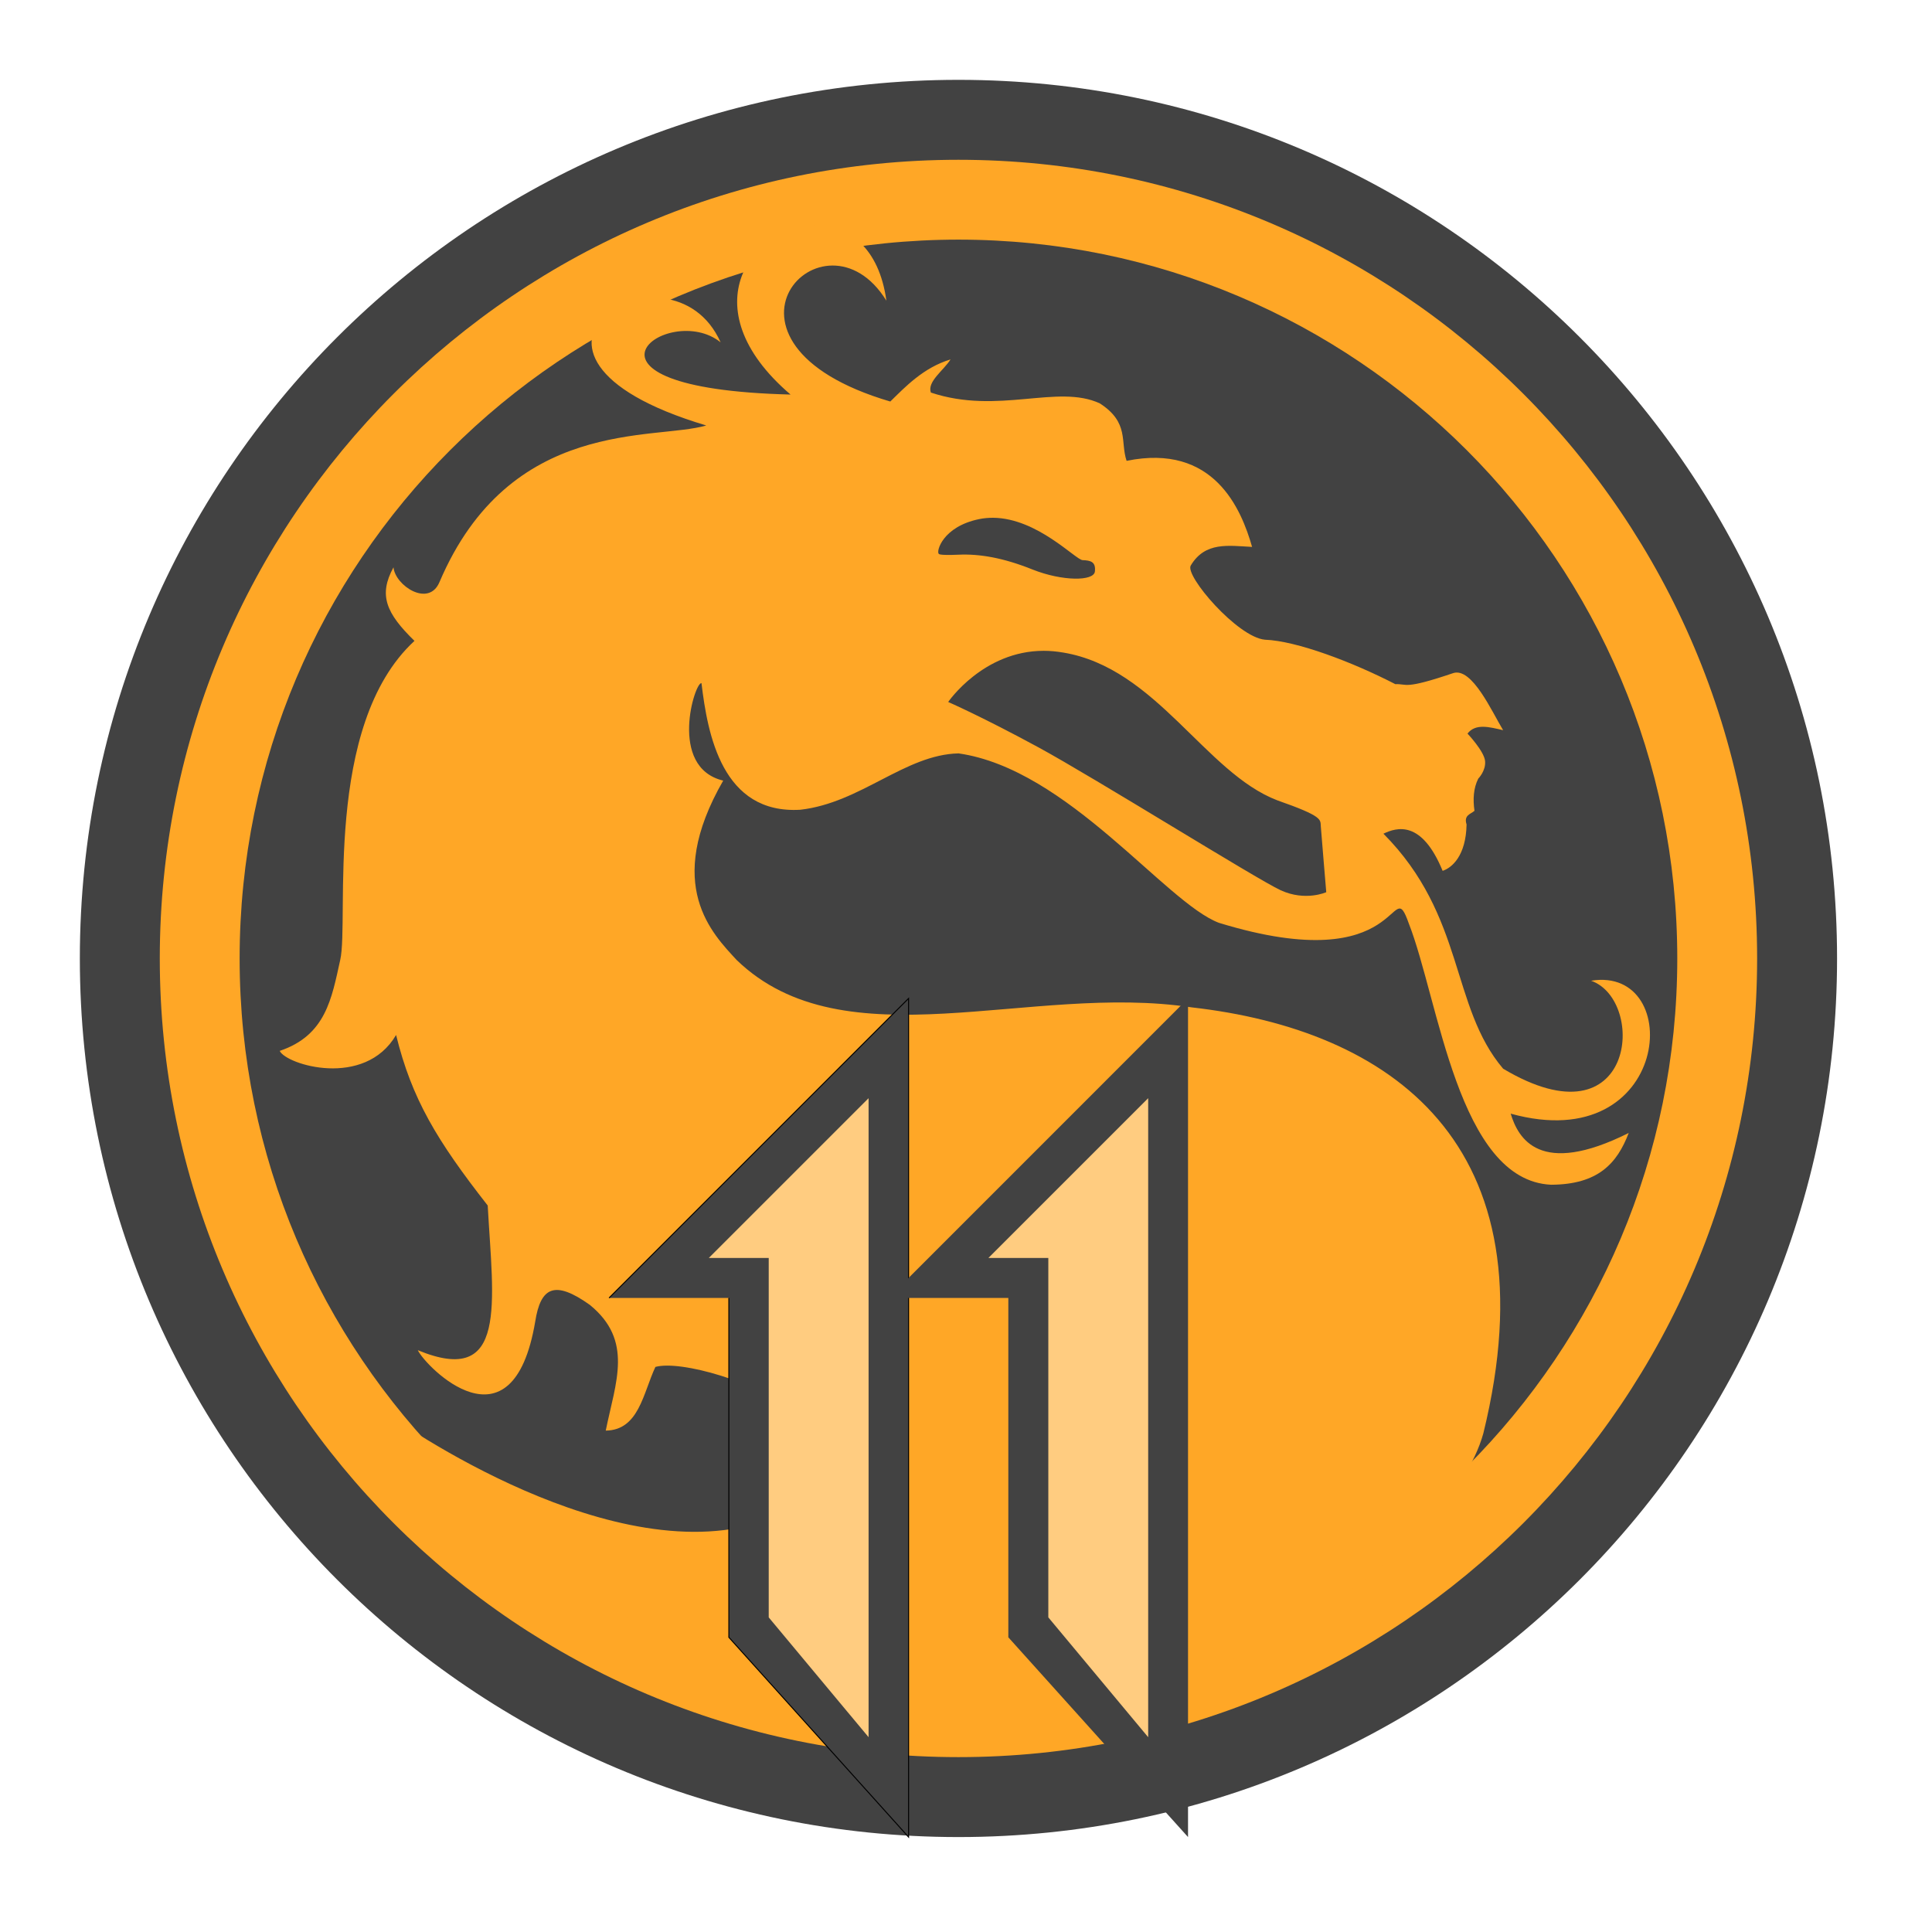 
<svg xmlns="http://www.w3.org/2000/svg" xmlns:xlink="http://www.w3.org/1999/xlink" width="64px" height="64px" viewBox="0 0 64 64" version="1.1">
<g id="surface1">
<path style=" stroke:none;fill-rule:nonzero;fill:rgb(25.882%,25.882%,25.882%);fill-opacity:1;" d="M 31.75 2.645 C 47.824 2.645 60.855 15.676 60.855 31.75 C 60.855 47.824 47.824 60.855 31.75 60.855 C 15.676 60.855 2.645 47.824 2.645 31.75 C 2.645 15.676 15.676 2.645 31.75 2.645 Z M 31.75 2.645 "/>
<path style=" stroke:none;fill-rule:nonzero;fill:rgb(100%,65.49%,14.902%);fill-opacity:1;" d="M 31.75 5.293 C 46.363 5.293 58.207 17.137 58.207 31.75 C 58.207 46.363 46.363 58.207 31.75 58.207 C 17.137 58.207 5.293 46.363 5.293 31.75 C 5.293 17.137 17.137 5.293 31.75 5.293 Z M 31.75 5.293 "/>
<path style=" stroke:none;fill-rule:nonzero;fill:rgb(25.882%,25.882%,25.882%);fill-opacity:1;" d="M 31.75 7.938 C 44.902 7.938 55.562 18.598 55.562 31.75 C 55.562 44.902 44.902 55.562 31.75 55.562 C 18.598 55.562 7.938 44.902 7.938 31.75 C 7.938 18.598 18.598 7.938 31.75 7.938 Z M 31.75 7.938 "/>
<path style=" stroke:none;fill-rule:nonzero;fill:rgb(100%,65.49%,14.902%);fill-opacity:1;" d="M 27.055 7.457 C 24.984 7.426 22.781 10.156 26.188 13.07 C 18.18 12.871 22.137 9.941 23.871 11.34 C 22.234 7.664 15.414 11.711 23.395 14.094 C 21.695 14.598 16.895 13.801 14.559 19.281 C 14.203 20.133 13.09 19.398 13.035 18.793 C 12.531 19.715 12.789 20.312 13.73 21.23 C 10.688 24.035 11.574 30.465 11.27 31.801 C 10.988 33.07 10.797 34.297 9.266 34.812 C 9.48 35.27 12.074 36.066 13.121 34.285 C 13.641 36.402 14.469 37.777 16.156 39.934 C 16.336 43.172 16.828 45.961 13.84 44.727 C 14.086 45.254 16.977 48.238 17.73 43.777 C 17.91 42.637 18.371 42.395 19.535 43.223 C 20.996 44.41 20.391 45.785 20.066 47.391 C 21.164 47.375 21.301 46.156 21.711 45.281 C 23.391 44.82 31.754 48.156 24.977 50.492 C 19.789 51.926 12.73 46.766 12.73 46.766 C 17.324 53.461 26.547 56.527 32.754 57.074 C 39.828 56.848 48.02 51.508 49.137 47.484 C 51.508 37.82 45.984 34.109 39.48 33.371 C 34.129 32.551 27.988 35.262 24.402 31.801 C 23.613 30.941 21.961 29.328 23.957 25.859 C 22.113 25.418 23.031 22.551 23.238 22.633 C 23.441 24.328 23.922 26.977 26.512 26.824 C 28.52 26.594 29.98 24.996 31.754 24.957 C 35.371 25.473 38.613 29.906 40.379 30.57 C 46.605 32.48 46.043 28.832 46.668 30.59 C 47.664 33.133 48.301 39.105 51.383 39.246 C 52.934 39.238 53.566 38.547 53.953 37.531 C 51 39.008 50.289 37.703 50.043 36.891 C 55.359 38.363 55.848 31.977 52.707 32.488 C 54.555 33.141 54.172 38.012 49.793 35.402 C 48.039 33.336 48.543 30.352 45.828 27.617 C 46.27 27.406 47.094 27.156 47.789 28.848 C 48.098 28.746 48.562 28.348 48.582 27.312 C 48.484 27 48.715 26.973 48.844 26.859 C 48.789 26.477 48.809 26.113 48.969 25.793 C 48.969 25.793 49.227 25.535 49.195 25.207 C 49.16 24.879 48.613 24.301 48.613 24.301 C 48.883 23.953 49.344 24.086 49.793 24.188 C 49.426 23.586 48.766 22.098 48.141 22.297 C 46.484 22.859 46.629 22.645 46.223 22.664 C 44.801 21.93 42.953 21.23 41.902 21.191 C 40.992 21.109 39.242 19.07 39.445 18.734 C 39.922 17.934 40.699 18.078 41.477 18.117 C 41.117 16.855 40.207 14.676 37.32 15.266 C 37.105 14.633 37.418 14 36.434 13.363 C 35.031 12.711 33.074 13.75 30.836 13.004 C 30.707 12.641 31.258 12.273 31.488 11.906 C 30.59 12.176 29.984 12.82 29.492 13.301 C 22.824 11.34 27.301 6.617 29.363 9.961 C 29.121 8.195 28.105 7.477 27.055 7.457 Z M 32.898 17.152 C 34.363 17.164 35.633 18.547 35.863 18.555 C 36.125 18.566 36.305 18.605 36.27 18.93 C 36.238 19.258 35.191 19.258 34.207 18.867 C 33.227 18.473 32.441 18.344 31.754 18.375 C 31.066 18.406 31.098 18.344 31.098 18.344 C 31.008 18.281 31.215 17.445 32.441 17.195 C 32.594 17.164 32.746 17.152 32.898 17.152 Z M 34.574 21.559 C 34.781 21.559 34.996 21.578 35.223 21.617 C 38.305 22.129 39.922 25.598 42.312 26.512 C 43.852 27.051 43.734 27.148 43.754 27.379 C 43.77 27.609 43.934 29.555 43.934 29.555 C 43.934 29.555 43.246 29.867 42.426 29.492 C 41.609 29.113 36.27 25.773 34.402 24.758 C 32.539 23.746 31.41 23.254 31.41 23.254 C 31.41 23.254 32.566 21.559 34.574 21.559 Z M 34.574 21.559 "/>
<path style="fill-rule:nonzero;fill:rgb(25.882%,25.882%,25.882%);fill-opacity:1;stroke-width:0.265;stroke-linecap:butt;stroke-linejoin:miter;stroke:rgb(0%,0%,0%);stroke-opacity:1;stroke-miterlimit:4;" d="M 161.406 128.969 L 240.781 49.594 L 240.781 271.844 L 193.156 218.906 L 193.156 128.969 " transform="matrix(0.125,0,0,0.125,0,26.875)"/>
<path style=" stroke:none;fill-rule:nonzero;fill:rgb(100%,80%,50.196%);fill-opacity:1;" d="M 28.773 57.547 L 25.465 53.578 L 25.465 41.672 L 23.48 41.672 L 28.773 36.379 Z M 28.773 57.547 "/>
<path style=" stroke:none;fill-rule:nonzero;fill:rgb(25.882%,25.882%,25.882%);fill-opacity:1;" d="M 29.434 42.996 L 39.355 33.074 L 39.355 60.855 L 33.402 54.238 L 33.402 42.996 "/>
<path style=" stroke:none;fill-rule:nonzero;fill:rgb(100%,80%,50.196%);fill-opacity:1;" d="M 38.035 57.547 L 34.727 53.578 L 34.727 41.672 L 32.742 41.672 L 38.035 36.379 Z M 38.035 57.547 "/>
</g>
</svg>
